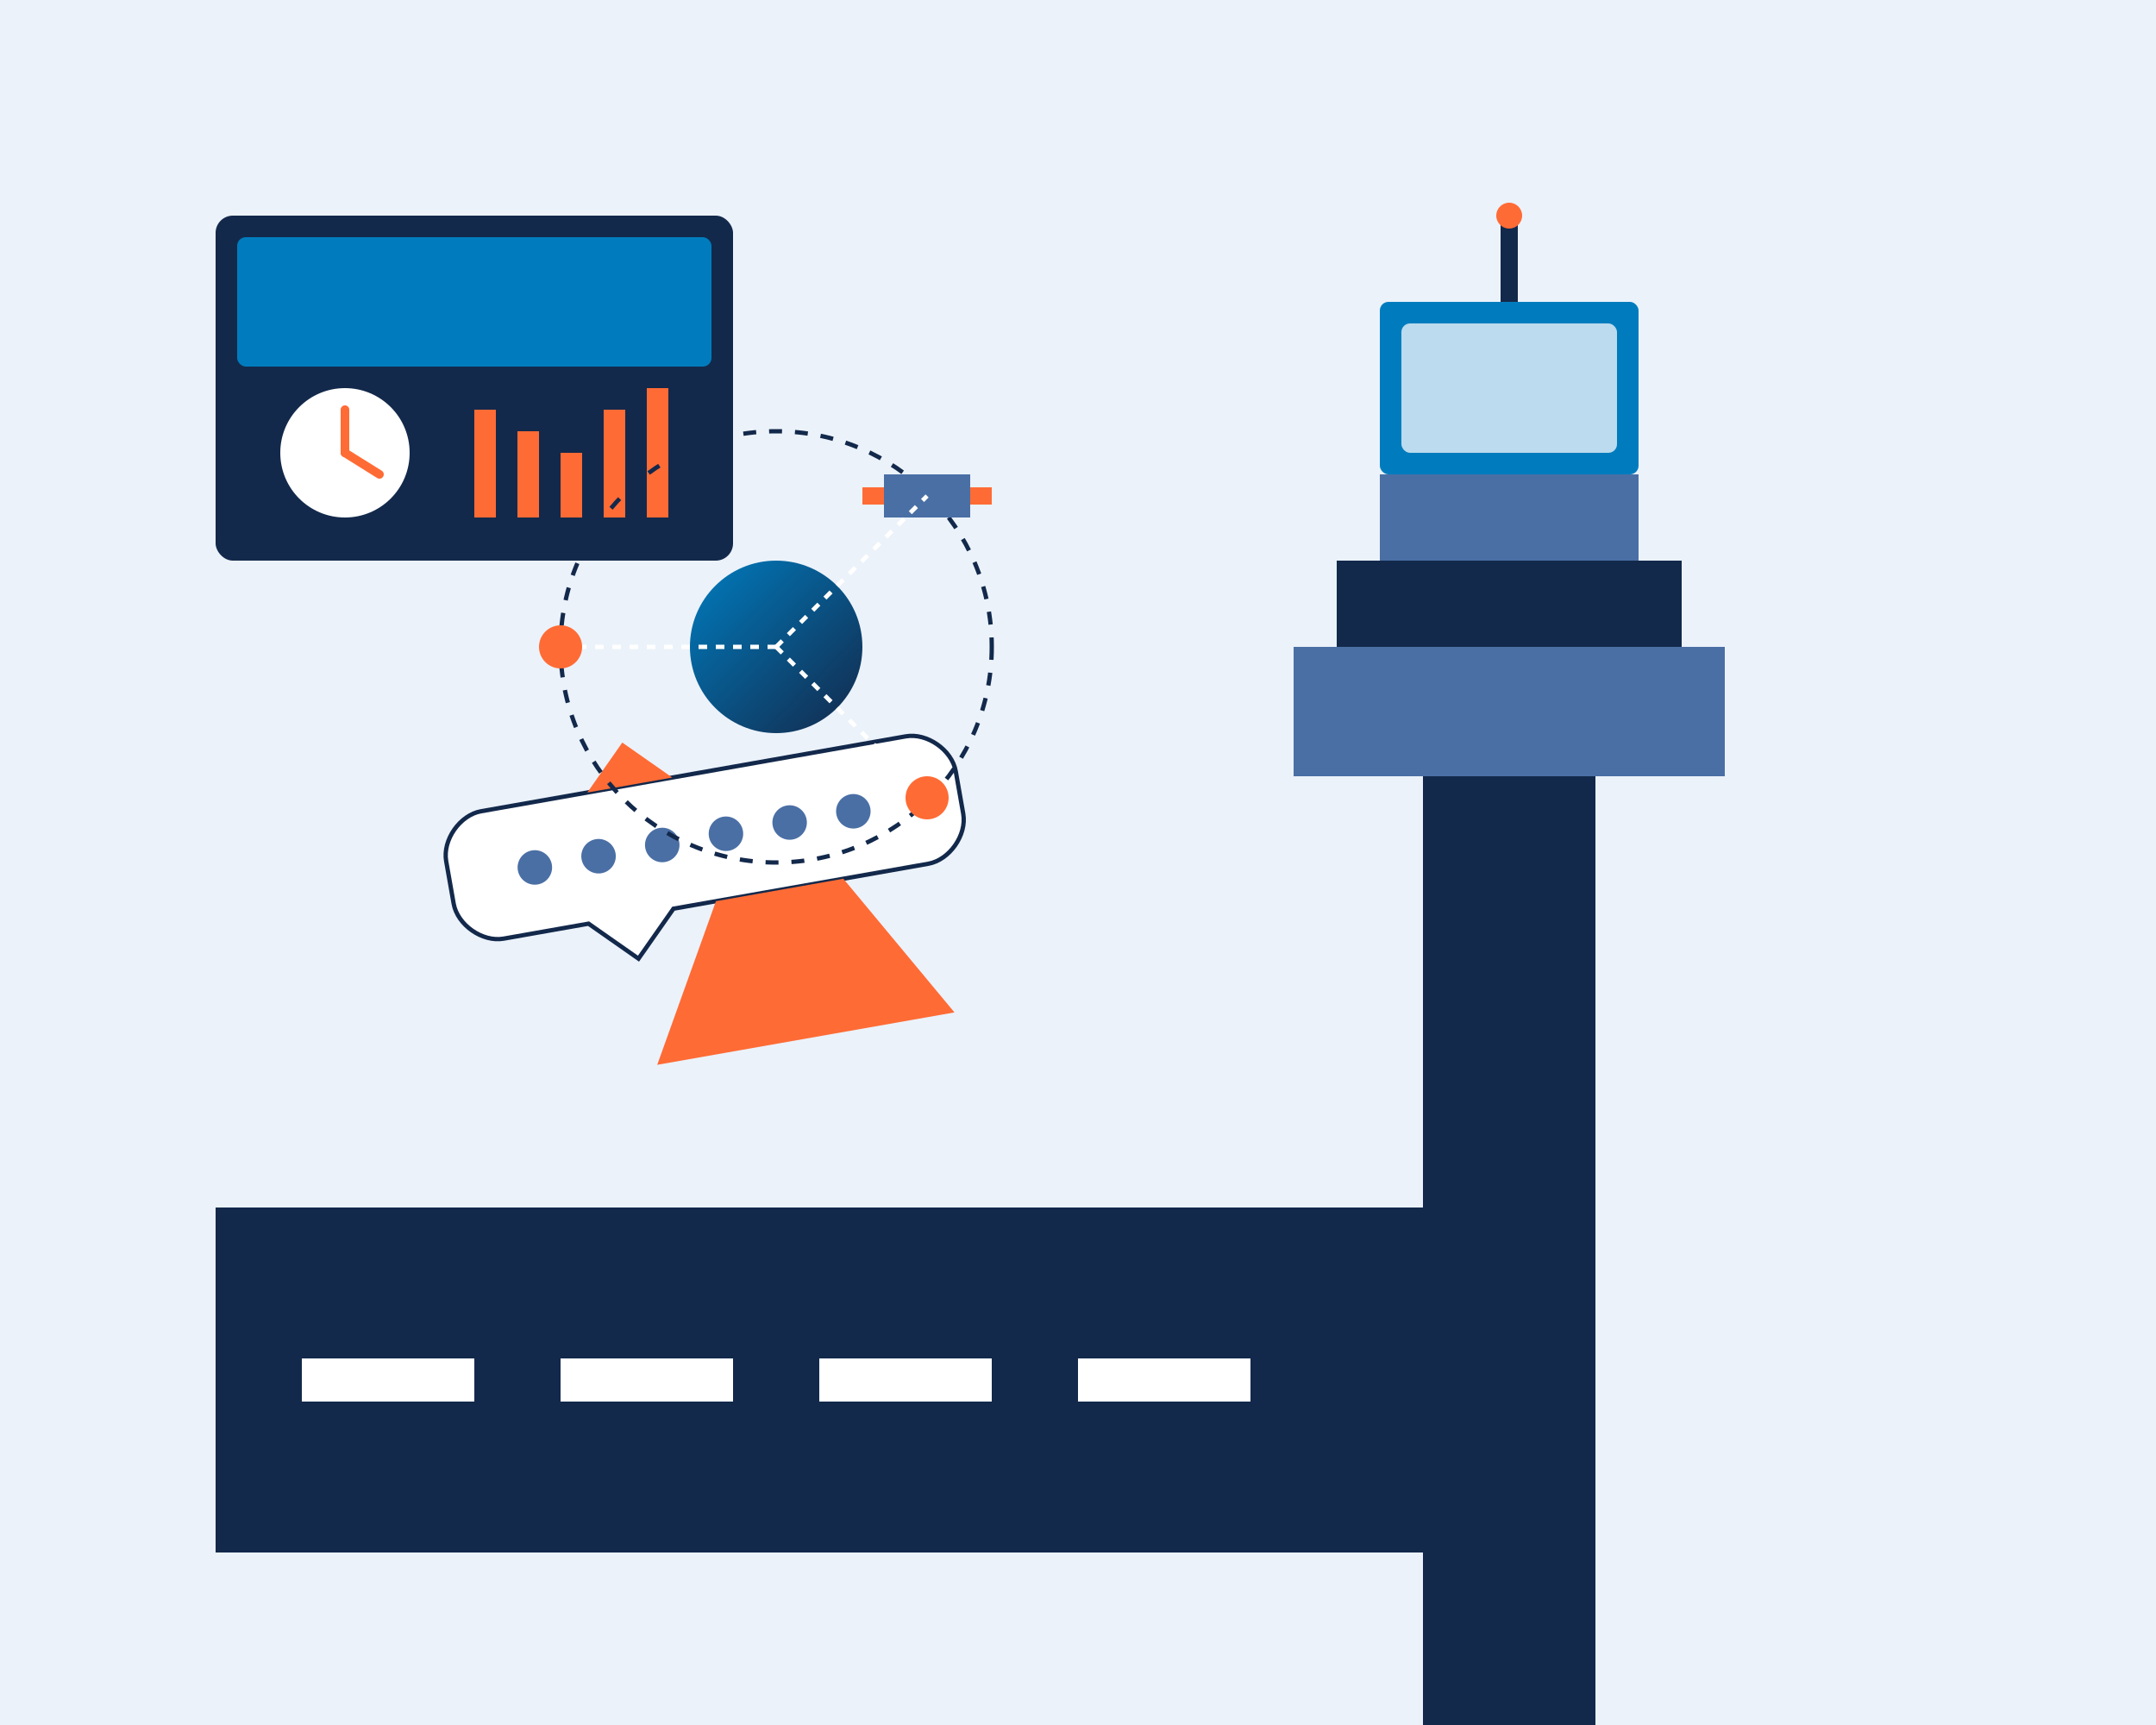 <?xml version="1.0" encoding="UTF-8"?>
<svg width="500px" height="400px" viewBox="0 0 500 400" version="1.1" xmlns="http://www.w3.org/2000/svg" xmlns:xlink="http://www.w3.org/1999/xlink">
    <title>Why Choose Us - Aviation</title>
    <defs>
        <linearGradient x1="0%" y1="0%" x2="100%" y2="100%" id="skyGradient">
            <stop stop-color="#007CBE" offset="0%"></stop>
            <stop stop-color="#13294B" offset="100%"></stop>
        </linearGradient>
        <linearGradient x1="0%" y1="0%" x2="100%" y2="0%" id="sunsetGradient">
            <stop stop-color="#FF6B35" offset="0%"></stop>
            <stop stop-color="#13294B" offset="100%"></stop>
        </linearGradient>
    </defs>
    <g stroke="none" stroke-width="1" fill="none" fill-rule="evenodd">
        <rect fill="#EBF2FA" x="0" y="0" width="500" height="400"></rect>
        
        <!-- Control Tower -->
        <g transform="translate(300, 50)">
            <rect fill="#13294B" x="30" y="130" width="40" height="220"></rect>
            <path d="M0,130 L100,130 L100,100 L0,100 Z" fill="#4A6FA5"></path>
            <path d="M10,100 L90,100 L90,80 L10,80 Z" fill="#13294B"></path>
            <path d="M20,80 L80,80 L80,60 L20,60 Z" fill="#4A6FA5"></path>
            
            <!-- Tower Top -->
            <rect fill="#007CBE" x="20" y="20" width="60" height="40" rx="2"></rect>
            <rect fill="#EBF2FA" opacity="0.8" x="25" y="25" width="50" height="30" rx="2"></rect>
            
            <!-- Antenna -->
            <rect fill="#13294B" x="48" y="0" width="4" height="20"></rect>
            <circle fill="#FF6B35" cx="50" cy="0" r="3"></circle>
        </g>
        
        <!-- Runway -->
        <rect fill="#13294B" x="50" y="280" width="300" height="80"></rect>
        <rect fill="#FFFFFF" x="70" y="315" width="40" height="10"></rect>
        <rect fill="#FFFFFF" x="130" y="315" width="40" height="10"></rect>
        <rect fill="#FFFFFF" x="190" y="315" width="40" height="10"></rect>
        <rect fill="#FFFFFF" x="250" y="315" width="40" height="10"></rect>
        
        <!-- Tech elements -->
        <g transform="translate(50, 50)">
            <!-- Dashboard -->
            <rect fill="#13294B" x="0" y="0" width="120" height="80" rx="4"></rect>
            <rect fill="#007CBE" x="5" y="5" width="110" height="30" rx="2"></rect>
            
            <!-- Gauge -->
            <circle fill="#FFFFFF" cx="30" cy="55" r="15"></circle>
            <path d="M30,55 L30,45" stroke="#FF6B35" stroke-width="2" stroke-linecap="round"></path>
            <path d="M30,55 L38,60" stroke="#FF6B35" stroke-width="2" stroke-linecap="round"></path>
            
            <!-- Signal Bars -->
            <rect fill="#FF6B35" x="60" y="45" width="5" height="25"></rect>
            <rect fill="#FF6B35" x="70" y="50" width="5" height="20"></rect>
            <rect fill="#FF6B35" x="80" y="55" width="5" height="15"></rect>
            <rect fill="#FF6B35" x="90" y="45" width="5" height="25"></rect>
            <rect fill="#FF6B35" x="100" y="40" width="5" height="30"></rect>
        </g>
        
        <!-- Small Airplane -->
        <g transform="translate(100, 180) rotate(-10)">
            <!-- Airplane Body -->
            <path d="M50,10 L110,10 C115,10 120,15 120,20 L120,30 C120,35 115,40 110,40 L50,40 L40,50 L30,40 L10,40 C5,40 0,35 0,30 L0,20 C0,15 5,10 10,10 L50,10 Z" fill="#FFFFFF" stroke="#13294B" stroke-width="1"></path>
            
            <!-- Windows -->
            <circle fill="#4A6FA5" cx="20" cy="25" r="4"></circle>
            <circle fill="#4A6FA5" cx="35" cy="25" r="4"></circle>
            <circle fill="#4A6FA5" cx="50" cy="25" r="4"></circle>
            <circle fill="#4A6FA5" cx="65" cy="25" r="4"></circle>
            <circle fill="#4A6FA5" cx="80" cy="25" r="4"></circle>
            <circle fill="#4A6FA5" cx="95" cy="25" r="4"></circle>
            
            <!-- Wing -->
            <path d="M60,40 L90,40 L110,75 L40,75 L60,40 Z" fill="#FF6B35"></path>
            
            <!-- Tail -->
            <path d="M35,10 L45,0 L55,10 L35,10 Z" fill="#FF6B35"></path>
        </g>
        
        <!-- Satellite/Tech orbit -->
        <g transform="translate(180, 150)">
            <circle cx="0" cy="0" r="50" fill="none" stroke="#13294B" stroke-width="1" stroke-dasharray="3,3"></circle>
            
            <!-- Earth/Node -->
            <circle cx="0" cy="0" r="20" fill="url(#skyGradient)"></circle>
            
            <!-- Satellite -->
            <g transform="translate(35, -35)">
                <rect fill="#4A6FA5" x="-10" y="-5" width="20" height="10"></rect>
                <rect fill="#FF6B35" x="-15" y="-2" width="5" height="4"></rect>
                <rect fill="#FF6B35" x="10" y="-2" width="5" height="4"></rect>
            </g>
            
            <!-- Connection Lines -->
            <line x1="0" y1="0" x2="35" y2="-35" stroke="#FFFFFF" stroke-width="1" stroke-dasharray="2,2"></line>
            <line x1="0" y1="0" x2="35" y2="35" stroke="#FFFFFF" stroke-width="1" stroke-dasharray="2,2"></line>
            <line x1="0" y1="0" x2="-50" y2="0" stroke="#FFFFFF" stroke-width="1" stroke-dasharray="2,2"></line>
            
            <!-- Node -->
            <circle cx="35" cy="35" r="5" fill="#FF6B35"></circle>
            <circle cx="-50" cy="0" r="5" fill="#FF6B35"></circle>
        </g>
    </g>
</svg>
